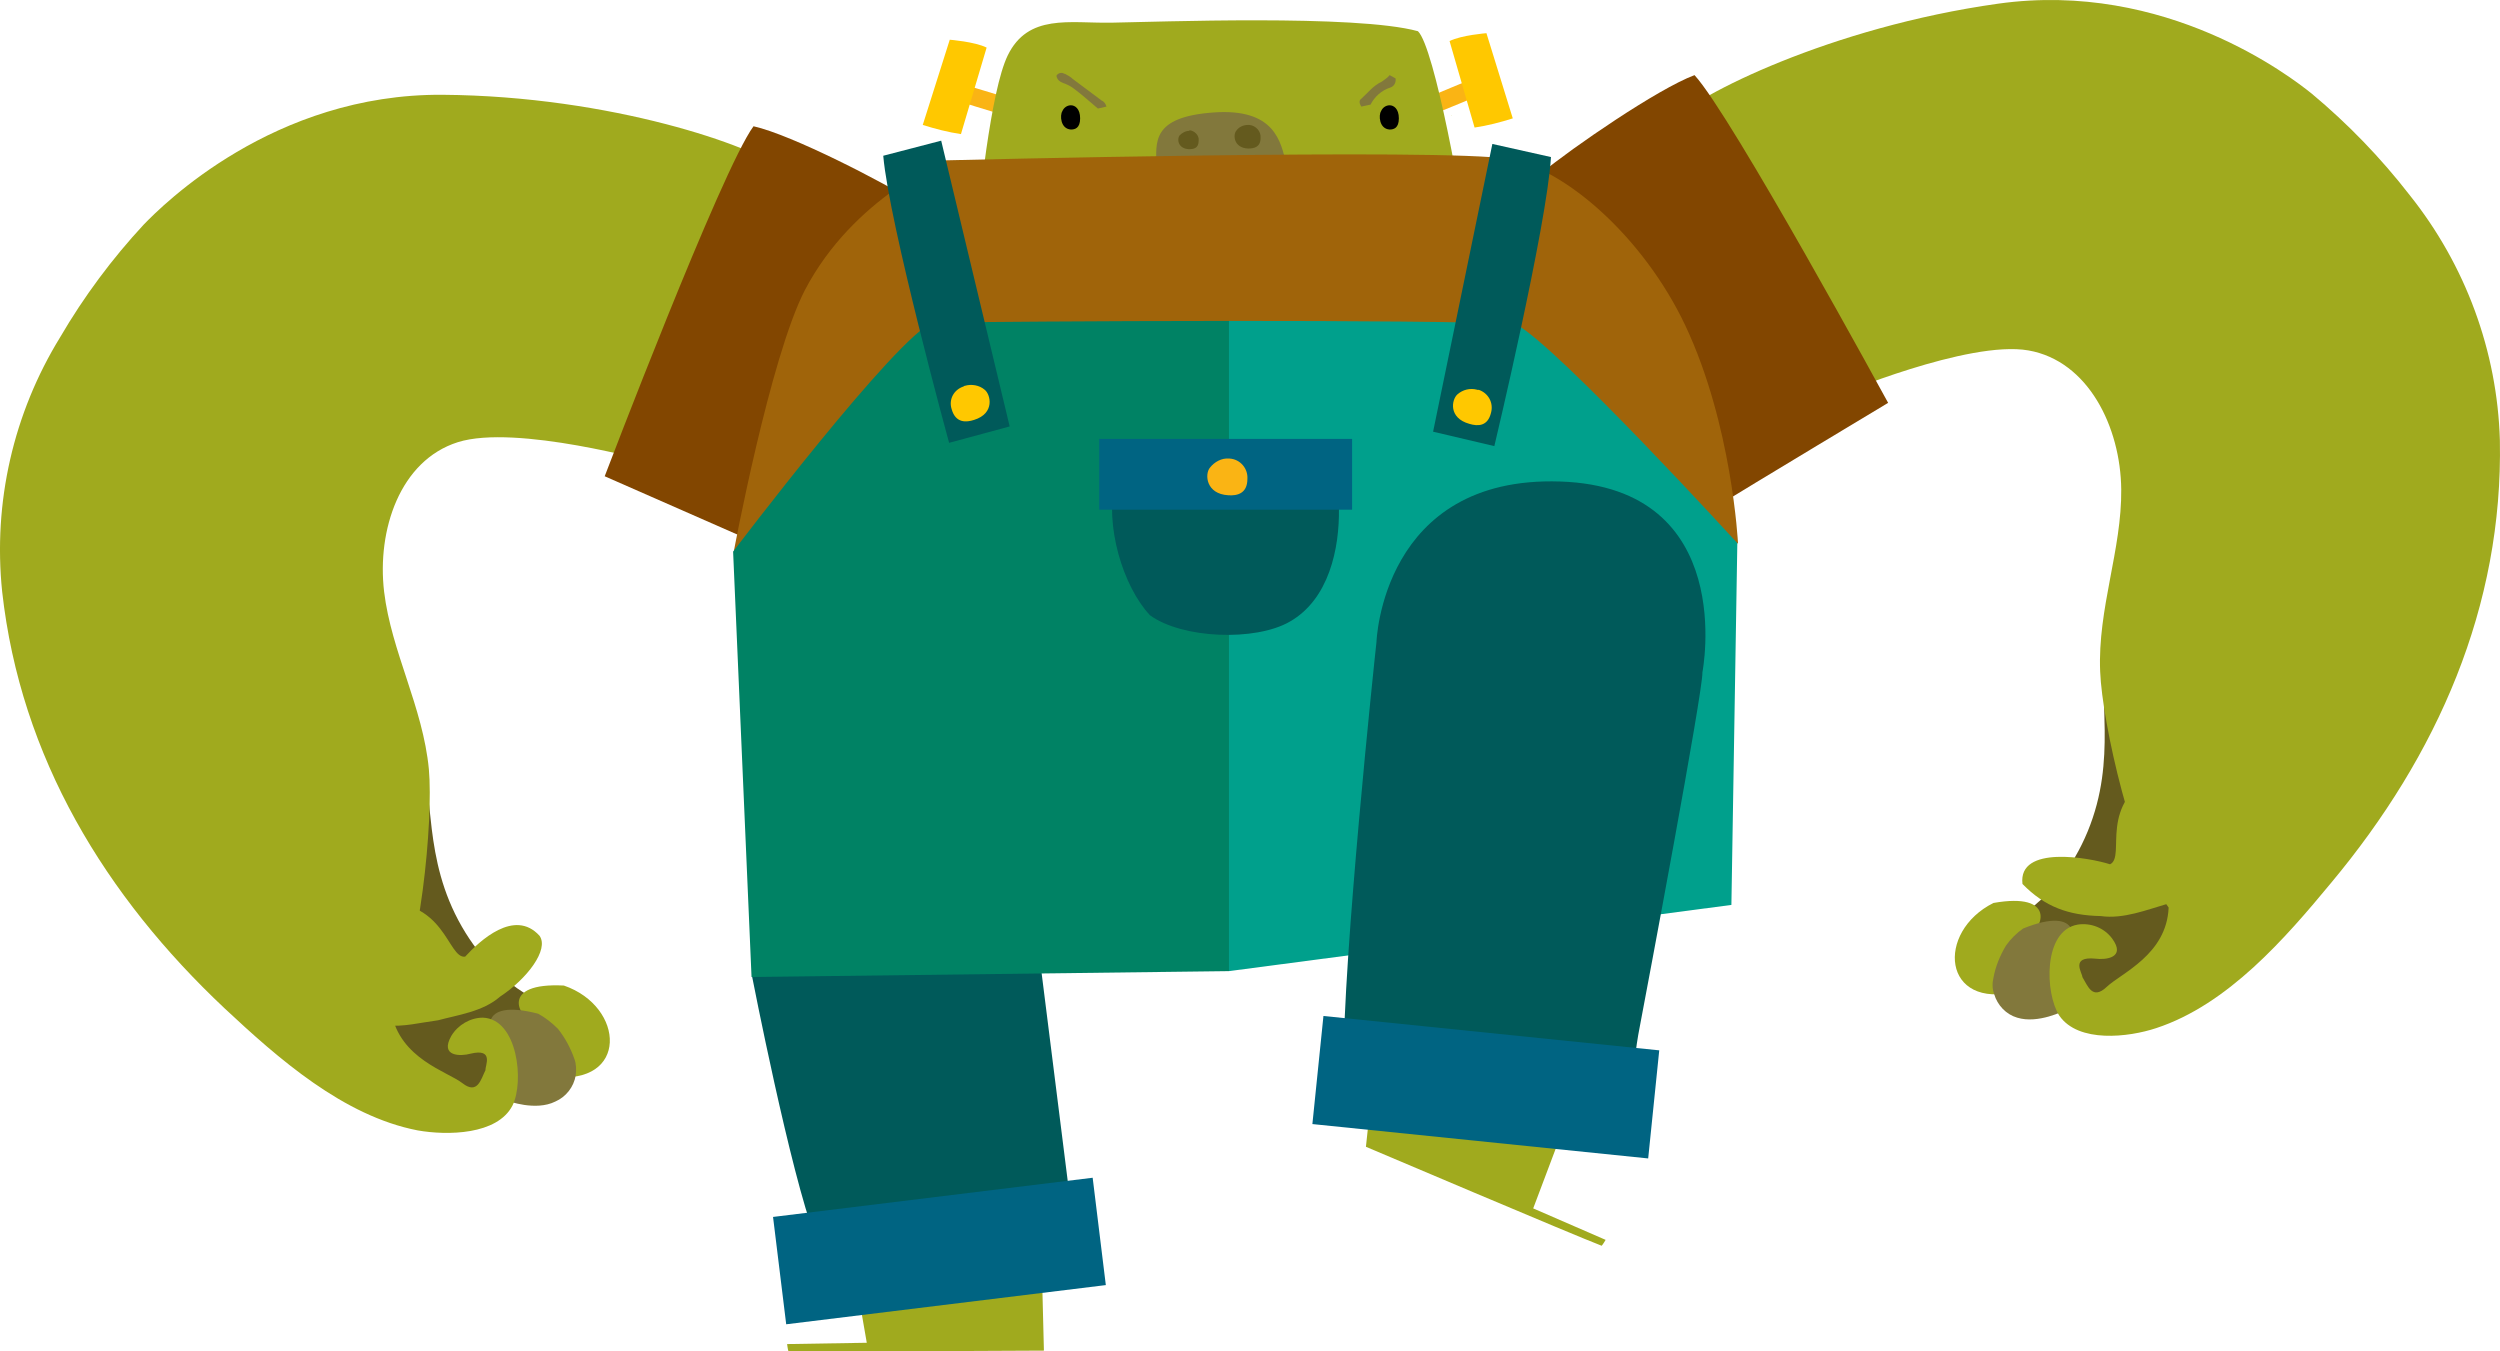 <svg version="1.1" xmlns="http://www.w3.org/2000/svg" xmlns:xlink="http://www.w3.org/1999/xlink" width="307.714" height="166.346" viewBox="0,0,307.714,166.346"><g transform="translate(-81.058,-103.51)"><g data-paper-data="{&quot;isPaintingLayer&quot;:true}" fill-rule="nonzero" stroke="none" stroke-linecap="butt" stroke-linejoin="miter" stroke-miterlimit="10" stroke-dasharray="" stroke-dashoffset="0" style="mix-blend-mode: normal"><g id="Head" stroke-width="1"><path d="M264.422,112.353l0.811,1.937c-1.54,0.726 -6.404,2.823 -9.565,3.953l-0.81,-1.936c2.756,-1.13 6.889,-2.905 9.564,-3.954z" id="Shape" fill="#fab414"/><path d="M267.259,118.081c-1.54,0.485 -3.08,0.888 -4.701,1.13l-3.08,-10.649c1.459,-0.726 4.539,-0.968 4.539,-0.968z" id="Shape" fill="#ffc800"/><path d="M207.28,116.226l-0.567,2.017c-3.242,-0.807 -8.268,-2.501 -9.889,-2.985l0.568,-2.017c2.755,0.807 7.051,2.097 9.888,2.985z" id="Shape" fill="#fab414"/><path d="M197.959,108.4c0,0 3.08,0.242 4.539,0.968l-3.161,10.65c-1.621,-0.242 -3.161,-0.646 -4.701,-1.13z" id="Shape" fill="#ffc800"/><path d="M261.909,135.346l-61.113,0.242c0.81,-7.18 2.188,-20.895 4.296,-25.251c2.512,-5.164 7.619,-3.954 12.725,-4.034c5.43,-0.081 30.151,-1.049 37.77,1.049c2.027,1.936 5.593,21.459 6.322,27.994z" id="Shape" fill="#a0aa1e"/><path d="M248.617,116.629c-0.324,-0.484 -0.243,-0.806 0,-0.968c0.81,-0.726 1.459,-1.613 2.512,-2.097c0.325,-0.242 0.73,-0.484 0.973,-0.807l0.73,0.403c0.081,0.484 -0.163,0.968 -0.649,1.13c-1.054,0.322 -1.945,1.129 -2.431,2.097z" id="Shape" fill="#82783c"/><path d="M259.64,117.678c0,0 0.081,0 0.081,0.081z" id="Shape" fill="#a0aa1e"/><path d="M253.237,118.081c0,1.211 -0.649,1.372 -1.135,1.372c-1.297,-0.081 -1.378,-1.775 -1.054,-2.259c0.163,-0.403 0.568,-0.726 1.054,-0.726c0.486,0 1.135,0.403 1.135,1.613z" id="Shape" fill="#000000"/><path d="M214.007,118.081c0,1.211 -0.648,1.372 -1.134,1.372c-1.297,-0.081 -1.378,-1.775 -1.054,-2.259c0.162,-0.403 0.567,-0.726 1.054,-0.726c0.486,0 1.134,0.403 1.134,1.613z" id="Shape" fill="#000000"/><path d="M239.377,123.729c-3.566,1.21 -15.481,0.645 -15.968,0.323c-0.081,-3.066 -0.648,-6.132 6.971,-6.697c7.619,-0.564 8.348,3.631 8.997,6.374z" id="Shape" fill="#82783c"/><path d="M234.838,118.888c0.81,0.081 1.459,0.807 1.378,1.614c0,1.129 -0.811,1.291 -1.54,1.291c-1.783,-0.081 -1.864,-1.695 -1.459,-2.179c0.324,-0.484 0.891,-0.726 1.459,-0.726c0,0 0.081,0 0.162,0z" id="Shape" fill="#645a1e"/><path d="M227.462,119.534c0.649,0.08 1.216,0.645 1.135,1.29c0,0.969 -0.649,1.049 -1.216,1.049c-1.378,-0.08 -1.459,-1.291 -1.135,-1.694c0.325,-0.323 0.73,-0.565 1.216,-0.565c0,0 0,0 0,-0.08z" id="Shape" fill="#645a1e"/><path d="M217.249,116.629l-1.053,0.242c-1.054,-0.887 -1.945,-1.694 -2.918,-2.42c-0.405,-0.323 -0.892,-0.565 -1.378,-0.726c-0.405,-0.161 -0.729,-0.403 -0.811,-0.887c0.163,-0.323 0.649,-0.485 0.973,-0.243h0.081c0.324,0.162 0.73,0.404 0.973,0.646c1.216,0.887 2.35,1.775 3.566,2.662c0.243,0.081 0.486,0.404 0.567,0.726z" id="Shape" fill="#82783c"/></g><g id="Arm-L" stroke-width="1"><path d="M132.631,196.095c2.026,5.083 0.405,12.989 5.268,21.46c4.863,8.471 11.834,10.004 12.077,10.488c1.54,3.873 -1.378,6.777 -5.593,8.391c-9.24,3.549 -16.535,-2.34 -23.1,-7.584z" id="Shape" fill="#645a1e"/><path d="M146.572,229.173c-1.621,-0.404 -4.053,-4.76 3.89,-4.357c7.538,2.582 8.024,12.344 -1.459,11.214c-0.567,-2.339 -0.567,-5.082 -2.431,-6.857z" id="Shape" fill="#a0aa1e"/><path d="M143.573,235.224c-0.081,-1.211 -0.487,-2.421 -0.973,-3.47c-1.54,-0.726 -2.999,-5.486 4.701,-3.469c0.892,0.484 1.702,1.13 2.432,1.856c0.891,1.129 1.54,2.34 2.026,3.711c0.243,0.645 0.243,1.372 0.162,2.017c-0.243,1.452 -1.216,2.662 -2.513,3.227c-2.431,1.21 -5.835,-0.081 -5.835,-0.081c-0.081,-1.291 -0.081,-2.501 0,-3.791z" id="Shape" fill="#82783c"/><path d="M81.324,176.33c-1.135,-10.972 1.378,-21.944 7.133,-31.303c2.918,-5.002 6.403,-9.681 10.294,-13.876c2.269,-2.34 15.967,-16.135 36.797,-15.974c20.831,0.161 38.338,6.374 41.661,9.117c-0.405,3.307 -15.724,36.143 -15.724,36.143c0,0 -16.94,-4.76 -24.072,-2.501c-7.133,2.259 -9.97,10.81 -9.078,18.394c0.891,7.422 4.782,14.199 5.511,21.863c0.568,6.293 -1.053,23.477 -4.62,29.931c1.054,5.728 6.89,7.261 8.754,8.713c1.864,1.452 2.269,-0.484 2.837,-1.613c-0.081,-0.485 1.135,-2.743 -1.864,-2.017c-1.135,0.322 -3.81,0.403 -2.351,-2.179c0.811,-1.371 2.351,-2.259 3.891,-2.259c4.295,0.162 5.106,7.907 3.647,10.811c-1.864,3.63 -8.024,3.711 -11.672,3.066c-9.159,-1.775 -17.183,-8.875 -23.748,-15.006c-14.671,-13.796 -25.126,-30.899 -27.396,-51.31z" id="Shape" fill="#a0aa1e"/><path d="M134.981,229.092c-2.432,0.323 -4.053,0.807 -6.484,0.646c-2.756,-0.243 -5.269,-1.775 -6.646,-4.196c-1.459,-2.339 -2.999,-10.165 5.511,-10.891c8.511,-0.726 8.754,6.858 10.942,6.615c1.783,-1.936 6.079,-5.97 9.159,-2.581c1.216,1.694 -1.54,5.324 -4.863,7.503c-2.107,1.855 -5.268,2.259 -7.619,2.904z" id="Shape" fill="#a0aa1e"/><path d="M173.805,119.05c4.701,1.048 16.13,6.938 20.182,9.519l-14.265,44.211c-7.538,-3.308 -24.235,-10.649 -24.235,-10.649c0,0 14.347,-37.676 18.318,-43.081z" id="Shape" fill="#824600"/></g><g id="Arm-R" stroke-width="1"><path d="M355.931,215.054c-5.836,6.051 -12.239,12.828 -21.885,10.488c-4.377,-1.129 -7.619,-3.63 -6.646,-7.664c0.162,-0.565 6.889,-2.985 10.618,-12.021c3.728,-9.035 1.054,-16.7 2.431,-21.944z" id="Shape" fill="#645a1e"/><path d="M329.345,225.542c-9.24,2.34 -10.05,-7.341 -2.918,-10.891c7.781,-1.371 5.998,3.227 4.458,3.792c-1.54,2.017 -1.216,4.76 -1.54,7.099z" id="Shape" fill="#a0aa1e"/><path d="M335.181,227.882c0,0 -3.242,1.694 -5.836,0.887c-1.378,-0.403 -2.431,-1.532 -2.837,-2.904c-0.243,-0.645 -0.243,-1.371 -0.081,-2.017c0.244,-1.371 0.811,-2.743 1.54,-3.953c0.568,-0.807 1.297,-1.533 2.108,-2.098c7.376,-2.985 6.565,1.856 5.106,2.824c-0.405,1.13 -0.567,2.34 -0.567,3.55c0.243,1.21 0.405,2.42 0.567,3.711z" id="Shape" fill="#82783c"/><path d="M368.007,212.15c-5.673,6.858 -12.725,15.006 -21.56,17.91c-3.404,1.13 -9.564,1.856 -11.914,-1.533c-1.784,-2.743 -2.027,-10.488 2.269,-11.214c1.621,-0.242 3.242,0.404 4.215,1.695c1.783,2.42 -0.811,2.662 -2.026,2.501c-3.162,-0.323 -1.622,1.774 -1.622,2.258c0.649,1.049 1.216,2.905 2.999,1.211c1.784,-1.695 7.376,-3.954 7.619,-9.762c-4.376,-5.89 -8.186,-22.751 -8.429,-29.044c-0.324,-7.745 2.675,-15.006 2.594,-22.428c-0.081,-7.664 -4.053,-15.812 -11.429,-17.103c-7.376,-1.291 -23.586,5.567 -23.586,5.567c0,0 -19.372,-30.577 -20.263,-33.804c2.918,-3.146 19.452,-11.537 40.121,-14.441c20.668,-2.904 36.068,9.036 38.581,11.053c4.458,3.711 8.51,7.906 12.077,12.505c6.889,8.632 10.78,19.201 11.104,30.173c0.405,20.491 -7.7,38.805 -20.75,54.456z" id="Shape" fill="#a0aa1e"/><path d="M313.459,153.095c0,0 -15.724,9.439 -22.695,13.715l-19.939,-42.032c3.729,-3.066 14.266,-10.327 18.804,-12.021c4.539,4.921 23.83,40.338 23.83,40.338z" id="Shape" fill="#824600"/><path d="M339.639,216.265c-3.972,-0.081 -6.89,-1.13 -9.645,-3.954c-0.568,-4.84 8.267,-3.227 10.78,-2.42c2.026,-0.968 -1.702,-7.503 5.917,-11.295c7.618,-3.791 10.374,3.631 10.374,6.455c0.081,2.823 -1.216,5.405 -3.485,7.018c-2.026,1.291 -3.728,1.775 -5.917,2.743c-2.269,0.646 -5.268,1.856 -8.024,1.453z" id="Shape" fill="#a0aa1e"/></g><g id="Leg-L"><path d="M209.549,269.753c0,0 -28.206,0.161 -31.448,0.081c-0.081,-0.242 -0.162,-0.888 -0.162,-0.888l9.807,-0.161c0,0 -3.809,-21.783 -3.809,-22.186l24.883,-3.792c0.081,0.484 0.729,26.946 0.729,26.946z" id="Shape" fill="#a0aa1e" stroke-width="1"/><path d="M181.424,255.877c-3.08,-7.987 -7.781,-32.11 -7.781,-32.11l33.88,-14.36l5.35,42.597z" id="Shape" fill="#005a5a" stroke-width="1"/><path d="M176.208,253.297l39.341,-4.824l1.62,13.213l-39.341,4.824z" id="Rectangle-path" fill="#006482" stroke-width="1"/></g><g id="Overalls" stroke-width="1"><path d="M180.127,139.219c5.998,-11.456 17.346,-15.974 17.346,-15.974c0,0 61.275,-1.533 69.3,-0.162c6.97,1.211 16.615,9.682 21.722,20.492c5.754,12.182 6.484,26.785 6.484,26.785l-62.978,24.606l-60.627,-23.557c0,0 4.458,-23.881 8.753,-32.19z" id="Shape" fill="#a0640a"/><path d="M240.025,177.621l-7.7,45.42l-58.763,0.726l-2.269,-52.358c0,0 20.101,-26.543 24.64,-28.237c0.081,0.242 3.647,0 3.647,0c0,0 16.373,-0.162 32.745,-0.162z" id="Shape" fill="#008264"/><path d="M232.325,143.01c14.833,0 30.152,0.081 35.339,0.404c5.269,2.904 27.234,26.946 27.234,26.946l-0.73,44.533l-61.843,8.148z" id="Shape" fill="#00a08c"/><path d="M271.96,122.841c-0.486,8.391 -6.971,35.579 -6.971,35.579l-7.537,-1.775l7.294,-35.417z" id="Shape" fill="#005a5a"/><path d="M263.044,151.481c1.216,0.404 1.864,1.614 1.54,2.824c-0.405,1.694 -1.621,1.694 -2.675,1.372c-2.593,-0.726 -2.188,-2.985 -1.458,-3.631c0.648,-0.565 1.54,-0.807 2.431,-0.565c0.081,0 0.081,0.081 0.162,0z" id="Shape" fill="#ffc800"/><path d="M196.905,120.824l8.43,35.175l-7.457,2.017c0,0 -7.376,-26.946 -8.105,-35.336z" id="Shape" fill="#005a5a"/><path d="M199.823,150.997c0.811,-0.242 1.783,-0.08 2.432,0.484c0.729,0.565 1.297,2.905 -1.297,3.712c-0.973,0.322 -2.27,0.403 -2.756,-1.291c-0.405,-1.21 0.243,-2.421 1.459,-2.824c0,0 0.081,-0.081 0.162,-0.081z" id="Shape" fill="#ffc800"/><path d="M245.78,162.695c0.081,1.13 0.081,2.259 0.081,3.389c0.081,4.921 -1.216,11.214 -6.079,13.957c-4.215,2.42 -13.211,2.097 -17.183,-0.807c-3.323,-3.55 -5.593,-11.053 -4.296,-16.539z" id="Shape" fill="#005a5a"/><path d="M216.358,157.532h31.124v8.713h-31.124z" id="Rectangle-path" fill="#006482"/><path d="M232.406,159.952c1.297,0.081 2.27,1.211 2.189,2.501c0,1.775 -1.216,2.098 -2.351,2.017c-2.756,-0.161 -2.918,-2.581 -2.269,-3.388c0.567,-0.726 1.459,-1.21 2.35,-1.13z" id="Shape" fill="#fab414"/></g><g id="Leg-R"><path d="M254.209,200.049l29.098,16.296c-0.162,0.404 -13.535,35.901 -13.535,35.901l8.915,3.873c0,0 -0.324,0.564 -0.486,0.726c-2.999,-1.13 -29.017,-12.182 -29.017,-12.182c0,0 4.701,-44.211 5.025,-44.614z" id="Shape" fill="#a0aa1e" stroke-width="1"/><path d="M246.428,234.901c-0.081,-13.473 3.81,-50.181 4.053,-52.359c0,0 0.648,-20.492 22.614,-19.766c21.965,0.726 17.507,23.477 17.507,23.477c0.081,2.34 -6.889,39.289 -7.7,43.565c-0.567,2.824 -0.81,5.809 -1.216,8.713z" id="Shape" fill="#005a5a" stroke-width="1"/><path d="M242.594,241.867l1.361,-13.305l41.332,4.23l-1.361,13.305z" id="Rectangle-path" fill="#006482" stroke-width="1"/></g></g></g></svg>